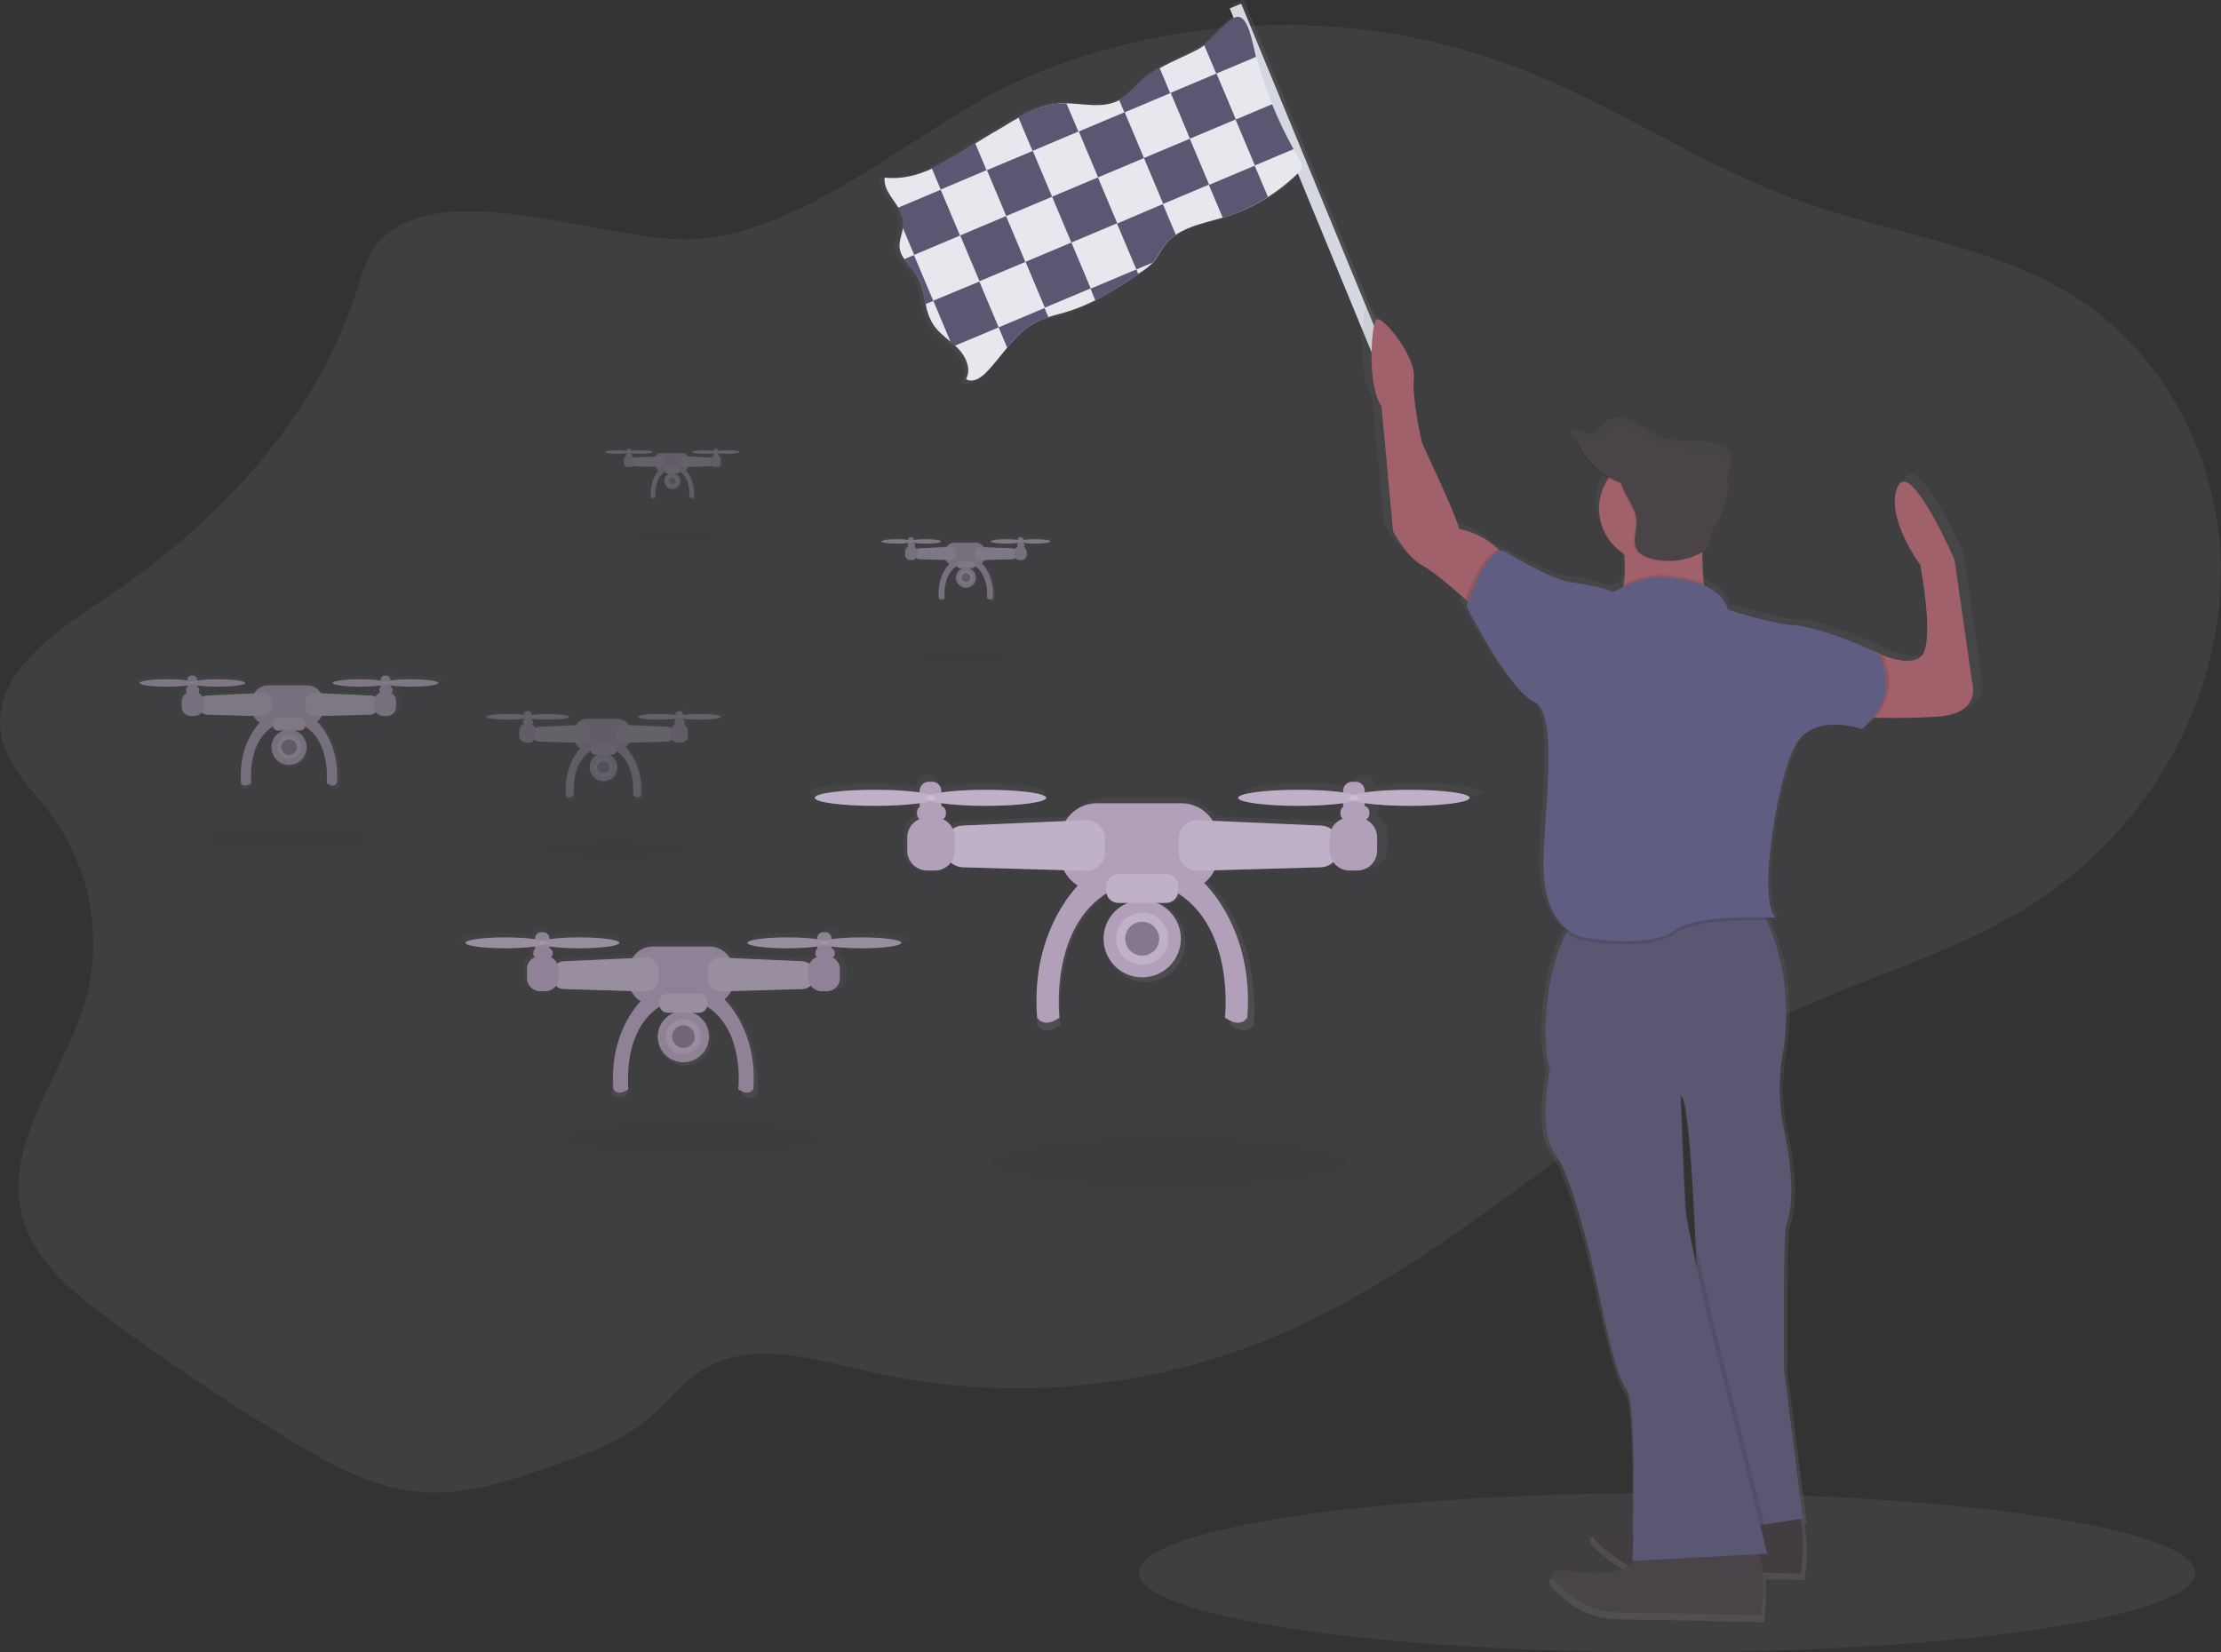 <?xml version="1.0" encoding="utf-8"?>
<!-- Generator: Adobe Illustrator 22.0.1, SVG Export Plug-In . SVG Version: 6.00 Build 0)  -->
<svg version="1.1" id="d8951433-2714-4e95-856e-ed301a2a6756"
	 xmlns="http://www.w3.org/2000/svg" xmlns:xlink="http://www.w3.org/1999/xlink" x="0px" y="0px" viewBox="0 0 1022.8 761.1"
	 style="enable-background:new 0 0 1022.8 761.1;" xml:space="preserve">
<rect x="0" y="0" width="1022.8" height="761.1" fill="#333333" stroke="none"/>
<style type="text/css">
	.st0{opacity:0.1;fill:#B2A0BB;enable-background:new    ;}
	.st1{opacity:3.000000e-02;enable-background:new    ;}
	.st2{fill:url(#SVGID_1_);}
	.st3{fill:#B2A0BB;}
	.st4{opacity:0.2;fill:#F5F5F5;enable-background:new    ;}
	.st5{opacity:0.25;enable-background:new    ;}
	.st6{opacity:0.7;}
	.st7{fill:url(#SVGID_2_);}
	.st8{opacity:0.5;}
	.st9{fill:url(#SVGID_3_);}
	.st10{fill:url(#SVGID_4_);}
	.st11{opacity:0.3;}
	.st12{fill:url(#SVGID_5_);}
	.st13{fill:url(#SVGID_6_);}
	.st14{fill:url(#SVGID_7_);}
	.st15{fill:#D6D8E1;}
	.st16{fill:#E6E8ED;}
	.st17{fill:#5A5773;}
	.st18{fill:url(#SVGID_8_);}
	.st19{fill:#4A4347;}
	.st20{opacity:0.1;enable-background:new    ;}
	.st21{fill:#A1616A;}
	.st22{fill:#605D82;}
</style>
<title>drone_race</title>
<path class="st0" d="M174.8,110.9c-5.5,5.7-7.6,13.8-10,21.4c-19,61-65.8,110.1-119.1,145.1c-22.6,14.9-50.1,34.8-45.1,61.4
	c2.7,14.3,14.3,24.8,23,36.5c18.3,25,24,57,15.4,86.7c-9.9,33.2-37.4,64.2-28.9,97.8c5.3,20.7,23.1,35.4,40.3,48
	c26.8,19.7,54.4,38.2,82.9,55.4c19.1,11.5,39.4,22.8,61.7,24.2c19.6,1.3,38.8-5.1,57.4-11.5c16.3-5.5,32.9-11.3,46.1-22.4
	c8.6-7.2,15.4-16.6,24.9-22.5c22.4-13.9,51.1-5.1,76.7,0.8c61,13.9,124.8,8.9,182.8-14.4c88.3-35.7,155.6-110.8,242-151.1
	c37.1-17.3,77.5-28.1,111.9-50.4c18.9-12.3,35.6-27.8,49.2-45.9c26-34.5,40.1-78.6,36-121.7s-26.8-84.6-62.5-109
	c-38.2-26-86.6-30.9-130.1-46.6C784.5,76.7,744.5,48.9,700,31.6C627.2,3.3,543.4,5,471.7,36.1c-48.4,21.1-97.5,70.3-151.5,74
	C281.8,112.7,204.8,79.5,174.8,110.9z"/>
<ellipse class="st1" cx="133.5" cy="386.1" rx="40.8" ry="6.1"/>
<linearGradient id="SVGID_1_" gradientUnits="userSpaceOnUse" x1="616.055" y1="218.161" x2="616.055" y2="335.81" gradientTransform="matrix(1 0 0 -1 -88.62 692.54)">
	<stop  offset="0" style="stop-color:#808080;stop-opacity:0.25"/>
	<stop  offset="0.54" style="stop-color:#808080;stop-opacity:0.12"/>
	<stop  offset="1" style="stop-color:#808080;stop-opacity:0.1"/>
</linearGradient>
<path class="st2" d="M654.4,360.7c-7.1-0.1-14.2,0.4-21.3,1.3l0,0c0-2.8-2.3-5.1-5.1-5.1s-5.1,2.3-5.1,5.1l0,0
	c-7.1-0.9-14.2-1.4-21.3-1.3c-15.8,0-28.5,1.8-28.5,3.9s12.8,3.9,28.6,3.9c7.1,0.1,14.2-0.4,21.3-1.3l0,0c0,0.6,0.1,1.3,0.3,1.9
	c-1.6,1.1-2.1,3.2-1,4.9c0.2,0.3,0.4,0.6,0.7,0.8c-2.5,0.9-4.6,2.8-5.6,5.3c-1.4-1.1-3.1-1.7-4.9-1.8l-53.1-2.4
	c-3.8-5.4-10-8.5-16.6-8.6h-33.4c-6.6,0-12.9,3.3-16.7,8.7l-50.4,2.3c-1.7,0.1-3.2,0.6-4.6,1.6c-1-2.2-2.7-3.9-4.9-4.8
	c1-0.7,1.6-1.8,1.5-2.9c0-1.5-0.9-2.8-2.3-3.3c0.1-0.5,0.2-1,0.2-1.5l0,0c7.1,0.9,14.2,1.4,21.3,1.3c15.8,0,28.5-1.8,28.5-3.9
	s-12.8-3.9-28.5-3.9c-7.1-0.1-14.2,0.4-21.3,1.3l0,0c0-2.9-2.2-5.2-5.1-5.3l0,0c-2.9,0-5.1,2.4-5.1,5.3l0,0
	c-7.1-0.9-14.2-1.4-21.3-1.3c-15.8,0-28.5,1.8-28.5,3.9s12.8,3.9,28.5,3.9c7.1,0.1,14.2-0.4,21.3-1.3l0,0c0,0.6,0.1,1.3,0.3,1.9
	c-1.6,1.1-2.1,3.3-1,4.9c0.2,0.3,0.5,0.6,0.8,0.9c-3.7,1.5-6.1,5-6.1,9v6.5c-0.1,5.3,4.1,9.6,9.4,9.7c0,0,0,0,0,0h3.8
	c3,0,5.8-1.5,7.5-3.9c1.5,1.5,3.6,2.3,5.7,2.4l49.4,1.4c1.6,2.5,3.7,4.7,6.1,6.4c-4.7,4.9-23.2,26.9-20.2,65.5c0,0,3,5.7,10.7,0
	c0,0-4.9-43,22.5-60.8c0.9,2.8,3.5,4.7,6.4,4.7h3.5c-7.1,2.9-11.7,9.9-11.6,17.5c-0.3,10.1,7.6,18.6,17.7,18.9
	c10.1,0.3,18.6-7.6,18.9-17.7c0-0.4,0-0.8,0-1.2c0.1-7.7-4.5-14.6-11.6-17.5h3.5c2.9,0,5.5-1.9,6.4-4.7
	c27.4,17.7,22.5,60.8,22.5,60.8c7.7,5.7,10.7,0,10.7,0c3.4-44.2-21.3-66.6-21.3-66.6h-0.5c1.8-1.5,3.4-3.3,4.6-5.3l52-1.5
	c2.3-0.1,4.4-1,6-2.6c1.7,2.6,4.6,4.1,7.7,4.1h3.8c5.3-0.1,9.5-4.4,9.4-9.7c0,0,0,0,0,0v-6.5c0-3.8-2.2-7.2-5.6-8.8
	c1.7-1,2.2-3.1,1.3-4.8c-0.4-0.7-1.1-1.3-1.9-1.5c0.1-0.5,0.2-1,0.2-1.5l0,0c7.1,1,14.2,1.4,21.3,1.4c15.8,0,28.5-1.8,28.5-3.9
	S670.2,360.7,654.4,360.7z"/>
<circle class="st3" cx="526" cy="432.4" r="17.8"/>
<circle class="st3" cx="526" cy="432.4" r="12"/>
<circle class="st4" cx="526" cy="432.4" r="12"/>
<circle class="st3" cx="526" cy="432.4" r="7.8"/>
<circle class="st5" cx="526" cy="432.4" r="7.8"/>
<path class="st3" d="M498.3,405.9c0,0-24,21.1-20.7,62.8c0,0,2.9,5.4,10.3,0c0,0-6.2-52.9,35.1-62.8H498.3z"/>
<path class="st3" d="M553.7,405.9c0,0,24,21.1,20.7,62.8c0,0-2.9,5.4-10.3,0c0,0,6.2-52.9-35.1-62.8H553.7z"/>
<path class="st3" d="M505.2,370H544c9.4,0,17,7.6,17,17v6.4c0,9.4-7.6,17-17,17h-38.8c-9.4,0-17-7.6-17-17V387
	C488.2,377.6,495.8,370,505.2,370z"/>
<path class="st3" d="M500.1,401.1l-56.7-1.6c-4.6-0.1-8.3-3.9-8.3-8.5v-2.2c0-4.6,3.6-8.3,8.1-8.5l56.7-2.5c4.7-0.2,8.7,3.4,8.9,8.1
	c0,0.1,0,0.3,0,0.4v6.3c0,4.7-3.8,8.5-8.5,8.5C500.3,401.2,500.2,401.2,500.1,401.1z"/>
<path class="st3" d="M551.5,401.1l56.7-1.6c4.6-0.1,8.3-3.9,8.3-8.5v-2.2c0-4.6-3.6-8.3-8.1-8.5l-56.7-2.5c-4.7-0.2-8.7,3.4-8.9,8.1
	c0,0.1,0,0.3,0,0.4v6.3c0,4.7,3.8,8.5,8.5,8.5C551.3,401.2,551.4,401.2,551.5,401.1z"/>
<path class="st4" d="M500.1,401.1l-56.7-1.6c-4.6-0.1-8.3-3.9-8.3-8.5v-2.2c0-4.6,3.6-8.3,8.1-8.5l56.7-2.5c4.7-0.2,8.7,3.4,8.9,8.1
	c0,0.1,0,0.3,0,0.4v6.3c0,4.7-3.8,8.5-8.5,8.5C500.3,401.2,500.2,401.2,500.1,401.1z"/>
<path class="st4" d="M551.5,401.1l56.7-1.6c4.6-0.1,8.3-3.9,8.3-8.5v-2.2c0-4.6-3.6-8.3-8.1-8.5l-56.7-2.5c-4.7-0.2-8.7,3.4-8.9,8.1
	c0,0.1,0,0.3,0,0.4v6.3c0,4.7,3.8,8.5,8.5,8.5C551.3,401.2,551.4,401.2,551.5,401.1z"/>
<path class="st3" d="M427,376.6h3.5c5.1,0,9.2,4.1,9.2,9.2v6c0,5.1-4.1,9.2-9.2,9.2H427c-5.1,0-9.2-4.1-9.2-9.2v-6
	C417.8,380.7,421.9,376.6,427,376.6z"/>
<path class="st3" d="M621.5,376.6h3.5c5.1,0,9.2,4.1,9.2,9.2v6c0,5.1-4.1,9.2-9.2,9.2h-3.5c-5.1,0-9.2-4.1-9.2-9.2v-6
	C612.3,380.7,616.4,376.6,621.5,376.6z"/>
<path class="st3" d="M425.1,371.2h7.7c1.5,0,2.8,1.2,2.8,2.8v1c0,1.5-1.2,2.8-2.8,2.8h-7.7c-1.5,0-2.8-1.2-2.8-2.8v-1
	C422.3,372.5,423.6,371.2,425.1,371.2z"/>
<path class="st3" d="M427.7,360.1h1.6c2.3,0,4.2,1.9,4.2,4.2v6.5c0,2.3-1.9,4.2-4.2,4.2h-1.6c-2.3,0-4.2-1.9-4.2-4.2v-6.5
	C423.5,362,425.4,360.1,427.7,360.1z"/>
<ellipse class="st3" cx="402.9" cy="367.5" rx="27.7" ry="3.7"/>
<ellipse class="st3" cx="454.1" cy="367.5" rx="27.7" ry="3.7"/>
<path class="st3" d="M620.1,371.2h7.7c1.5,0,2.8,1.2,2.8,2.8v1c0,1.5-1.2,2.8-2.8,2.8h-7.7c-1.5,0-2.8-1.2-2.8-2.8v-1
	C617.3,372.5,618.5,371.2,620.1,371.2z"/>
<path class="st3" d="M622.7,360.1h1.6c2.3,0,4.2,1.9,4.2,4.2v6.5c0,2.3-1.9,4.2-4.2,4.2h-1.6c-2.3,0-4.2-1.9-4.2-4.2v-6.5
	C618.5,362,620.4,360.1,622.7,360.1z"/>
<ellipse class="st3" cx="597.9" cy="367.5" rx="27.7" ry="3.7"/>
<ellipse class="st3" cx="649.1" cy="367.5" rx="27.7" ry="3.7"/>
<ellipse class="st4" cx="402.9" cy="367.5" rx="27.7" ry="3.7"/>
<ellipse class="st4" cx="454.1" cy="367.5" rx="27.7" ry="3.7"/>
<ellipse class="st4" cx="597.9" cy="367.5" rx="27.7" ry="3.7"/>
<ellipse class="st4" cx="649.1" cy="367.5" rx="27.7" ry="3.7"/>
<path class="st3" d="M515,402.6H537c3.1,0,5.6,2.5,5.6,5.6v2.1c0,3.1-2.5,5.6-5.6,5.6H515c-3.1,0-5.6-2.5-5.6-5.6v-2.1
	C509.5,405.1,512,402.6,515,402.6z"/>
<path class="st4" d="M515,402.6H537c3.1,0,5.6,2.5,5.6,5.6v2.1c0,3.1-2.5,5.6-5.6,5.6H515c-3.1,0-5.6-2.5-5.6-5.6v-2.1
	C509.5,405.1,512,402.6,515,402.6z"/>
<g class="st6">
	
		<linearGradient id="SVGID_2_" gradientUnits="userSpaceOnUse" x1="404.275" y1="186.966" x2="404.275" y2="265.386" gradientTransform="matrix(1 0 0 -1 -88.62 692.54)">
		<stop  offset="0" style="stop-color:#808080;stop-opacity:0.25"/>
		<stop  offset="0.54" style="stop-color:#808080;stop-opacity:0.12"/>
		<stop  offset="1" style="stop-color:#808080;stop-opacity:0.1"/>
	</linearGradient>
	<path class="st7" d="M400.3,429.7c-4.7,0-9.5,0.2-14.2,0.9l0,0c0.1-1.9-1.3-3.5-3.2-3.6c-1.9-0.1-3.5,1.3-3.6,3.2
		c0,0.1,0,0.2,0,0.4l0,0c-4.7-0.6-9.4-0.9-14.2-0.9c-10.5,0-19,1.2-19,2.6s8.5,2.6,19,2.6c4.7,0,9.5-0.2,14.2-0.9l0,0
		c0,0.4,0.1,0.8,0.2,1.2c-1.1,0.7-1.4,2.2-0.7,3.3c0.1,0.2,0.3,0.4,0.5,0.5c-1.7,0.6-3,1.9-3.7,3.5c-0.9-0.7-2.1-1.2-3.3-1.2
		l-35.4-1.6c-2.6-3.6-6.7-5.7-11.1-5.7h-22.3c-4.4,0-8.6,2.2-11.2,5.8l-33.6,1.5c-1.1,0.1-2.2,0.4-3.1,1.1c-0.7-1.4-1.8-2.6-3.3-3.2
		c0.6-0.5,1-1.2,1-2c0-1-0.6-1.9-1.6-2.2c0.1-0.3,0.1-0.7,0.1-1l0,0c4.7,0.6,9.4,0.9,14.2,0.9c10.5,0,19-1.2,19-2.6s-8.5-2.6-19-2.6
		c-4.7,0-9.5,0.2-14.2,0.9l0,0c0-1.9-1.5-3.5-3.4-3.5c0,0,0,0,0,0l0,0c-1.9,0-3.4,1.6-3.4,3.5c0,0,0,0,0,0l0,0
		c-4.7-0.6-9.4-0.9-14.2-0.9c-10.5,0-19,1.2-19,2.6s8.5,2.6,19,2.6c4.7,0,9.5-0.2,14.2-0.9l0,0c0,0.4,0.1,0.8,0.2,1.2
		c-1.1,0.7-1.4,2.2-0.7,3.3c0.1,0.2,0.3,0.4,0.6,0.6c-2.5,1-4.1,3.4-4.1,6v4.4c-0.1,3.5,2.8,6.4,6.3,6.5c0,0,0,0,0,0h2.5
		c2,0,3.8-1,5-2.6c1,1,2.4,1.6,3.8,1.6l32.9,1c1,1.7,2.4,3.2,4.1,4.3c-3.1,3.3-15.5,17.9-13.5,43.6c0,0,2,3.8,7.1,0
		c0,0-3.3-28.7,15-40.5c0.6,1.9,2.3,3.1,4.3,3.1h2.3c-4.7,2-7.8,6.6-7.7,11.7c-0.2,6.7,5.1,12.4,11.9,12.6
		c6.7,0.2,12.4-5.1,12.6-11.9c0-0.2,0-0.5,0-0.7c0-5.1-3-9.6-7.6-11.6h2.3c2,0,3.7-1.3,4.3-3.1c18.3,11.8,15,40.5,15,40.5
		c5.1,3.8,7.1,0,7.1,0c2.3-29.5-14.2-44.3-14.2-44.3h-0.3c1.2-1,2.3-2.2,3.1-3.5l34.7-1c1.5,0,3-0.7,4-1.8c1.1,1.7,3.1,2.8,5.1,2.8
		h2.5c3.5,0,6.3-2.9,6.3-6.4c0,0,0,0,0,0v-4.3c0-2.5-1.4-4.8-3.7-5.9c1.1-0.6,1.5-2.1,0.8-3.2c-0.3-0.5-0.7-0.8-1.2-1
		c0.1-0.3,0.1-0.7,0.1-1l0,0c4.7,0.6,9.4,0.9,14.2,0.9c10.5,0,19-1.2,19-2.6S410.8,429.7,400.3,429.7z"/>
	<circle class="st3" cx="314.7" cy="477.5" r="11.8"/>
	<circle class="st3" cx="314.7" cy="477.5" r="8"/>
	<circle class="st4" cx="314.7" cy="477.5" r="8"/>
	<circle class="st3" cx="314.7" cy="477.5" r="5.2"/>
	<circle class="st5" cx="314.7" cy="477.5" r="5.2"/>
	<path class="st3" d="M296.3,459.9c0,0-16,14-13.8,41.8c0,0,1.9,3.6,6.9,0c0,0-4.1-35.2,23.4-41.8H296.3z"/>
	<path class="st3" d="M333.1,459.9c0,0,16,14,13.8,41.8c0,0-1.9,3.6-6.9,0c0,0,4.1-35.2-23.4-41.8H333.1z"/>
	<path class="st3" d="M300.8,436h25.8c6.2,0,11.3,5.1,11.3,11.3v4.2c0,6.2-5.1,11.3-11.3,11.3h-25.8c-6.2,0-11.3-5.1-11.3-11.3v-4.2
		C289.5,441,294.6,436,300.8,436z"/>
	<path class="st3" d="M297.5,456.7l-37.8-1.1c-3.1-0.1-5.5-2.6-5.5-5.7v-1.4c0-3,2.4-5.5,5.4-5.7l37.8-1.7c3.1-0.1,5.8,2.3,5.9,5.4
		c0,0.1,0,0.2,0,0.2v4.2c0,3.1-2.5,5.7-5.7,5.7C297.6,456.7,297.5,456.7,297.5,456.7z"/>
	<path class="st3" d="M331.7,456.7l37.8-1.1c3.1-0.1,5.5-2.6,5.5-5.7v-1.4c0-3-2.4-5.5-5.4-5.7l-37.8-1.7c-3.1-0.1-5.8,2.3-5.9,5.4
		c0,0.1,0,0.2,0,0.2v4.2c0,3.1,2.6,5.7,5.7,5.6C331.6,456.7,331.6,456.7,331.7,456.7z"/>
	<path class="st4" d="M297.5,456.7l-37.8-1.1c-3.1-0.1-5.5-2.6-5.5-5.7v-1.4c0-3,2.4-5.5,5.4-5.7l37.8-1.7c3.1-0.1,5.8,2.3,5.9,5.4
		c0,0.1,0,0.2,0,0.2v4.2c0,3.1-2.5,5.7-5.7,5.7C297.6,456.7,297.5,456.7,297.5,456.7z"/>
	<path class="st4" d="M331.7,456.7l37.8-1.1c3.1-0.1,5.5-2.6,5.5-5.7v-1.4c0-3-2.4-5.5-5.4-5.7l-37.8-1.7c-3.1-0.1-5.8,2.3-5.9,5.4
		c0,0.1,0,0.2,0,0.2v4.2c0,3.1,2.6,5.7,5.7,5.6C331.6,456.7,331.6,456.7,331.7,456.7z"/>
	<path class="st3" d="M248.8,440.4h2.3c3.4,0,6.1,2.7,6.1,6.1v4c0,3.4-2.7,6.1-6.1,6.1h-2.3c-3.4,0-6.1-2.7-6.1-6.1v-4
		C242.6,443.1,245.4,440.4,248.8,440.4z"/>
	<path class="st3" d="M378.4,440.4h2.3c3.4,0,6.1,2.7,6.1,6.1v4c0,3.4-2.7,6.1-6.1,6.1h-2.3c-3.4,0-6.1-2.7-6.1-6.1v-4
		C372.2,443.1,375,440.4,378.4,440.4z"/>
	<path class="st3" d="M247.5,436.8h5.1c1,0,1.9,0.8,1.9,1.9v0.7c0,1-0.8,1.9-1.9,1.9h-5.1c-1,0-1.9-0.8-1.9-1.9v-0.7
		C245.6,437.6,246.5,436.8,247.5,436.8z"/>
	<path class="st3" d="M249.2,429.4h1c1.5,0,2.8,1.2,2.8,2.8v4.4c0,1.5-1.2,2.8-2.8,2.8h-1c-1.5,0-2.8-1.2-2.8-2.8v-4.4
		C246.5,430.6,247.7,429.4,249.2,429.4z"/>
	<ellipse class="st3" cx="232.7" cy="434.3" rx="18.4" ry="2.5"/>
	<ellipse class="st3" cx="266.8" cy="434.3" rx="18.4" ry="2.5"/>
	<path class="st3" d="M377.4,436.8h5.1c1,0,1.9,0.8,1.9,1.9v0.7c0,1-0.8,1.9-1.9,1.9h-5.1c-1,0-1.9-0.8-1.9-1.9v-0.7
		C375.5,437.6,376.4,436.8,377.4,436.8z"/>
	<path class="st3" d="M379.1,429.4h1c1.5,0,2.8,1.2,2.8,2.8v4.4c0,1.5-1.2,2.8-2.8,2.8h-1c-1.5,0-2.8-1.2-2.8-2.8v-4.4
		C376.4,430.6,377.6,429.4,379.1,429.4z"/>
	<ellipse class="st3" cx="362.6" cy="434.3" rx="18.4" ry="2.5"/>
	<ellipse class="st3" cx="396.7" cy="434.3" rx="18.4" ry="2.5"/>
	<ellipse class="st4" cx="232.7" cy="434.3" rx="18.4" ry="2.5"/>
	<ellipse class="st4" cx="266.8" cy="434.3" rx="18.4" ry="2.5"/>
	<ellipse class="st4" cx="362.6" cy="434.3" rx="18.4" ry="2.5"/>
	<ellipse class="st4" cx="396.7" cy="434.3" rx="18.4" ry="2.5"/>
	<path class="st3" d="M307.4,457.7H322c2,0,3.7,1.7,3.7,3.7v1.4c0,2-1.7,3.7-3.7,3.7h-14.6c-2,0-3.7-1.7-3.7-3.7v-1.4
		C303.7,459.4,305.4,457.7,307.4,457.7z"/>
	<path class="st4" d="M307.4,457.7H322c2,0,3.7,1.7,3.7,3.7v1.4c0,2-1.7,3.7-3.7,3.7h-14.6c-2,0-3.7-1.7-3.7-3.7v-1.4
		C303.7,459.4,305.4,457.7,307.4,457.7z"/>
</g>
<g class="st8">
	
		<linearGradient id="SVGID_3_" gradientUnits="userSpaceOnUse" x1="222.355" y1="329.18" x2="222.355" y2="382.88" gradientTransform="matrix(1 0 0 -1 -88.62 692.54)">
		<stop  offset="0" style="stop-color:#808080;stop-opacity:0.25"/>
		<stop  offset="0.54" style="stop-color:#808080;stop-opacity:0.12"/>
		<stop  offset="1" style="stop-color:#808080;stop-opacity:0.1"/>
	</linearGradient>
	<path class="st9" d="M191.6,311.5c-3.3,0-6.5,0.2-9.7,0.6l0,0c0-1.3-1-2.3-2.3-2.3c-1.3,0-2.3,1-2.3,2.3l0,0l0,0
		c-3.2-0.4-6.5-0.6-9.7-0.6c-7.2,0-13,0.8-13,1.8s5.8,1.8,13,1.8c3.3,0,6.5-0.2,9.7-0.6l0,0c0,0.3,0.1,0.6,0.1,0.8
		c-0.7,0.5-1,1.5-0.5,2.2c0.1,0.1,0.2,0.3,0.3,0.4c-1.2,0.4-2.1,1.3-2.6,2.4c-0.6-0.5-1.4-0.8-2.2-0.8l-24.2-1.1
		c-1.8-2.4-4.6-3.9-7.6-3.9h-15.3c-3,0-5.9,1.5-7.6,4l-23,1.1c-0.8,0-1.5,0.3-2.1,0.7c-0.4-1-1.2-1.8-2.2-2.2
		c0.4-0.3,0.7-0.8,0.7-1.3c0-0.7-0.4-1.3-1.1-1.5c0.1-0.2,0.1-0.5,0.1-0.7l0,0c3.2,0.4,6.5,0.6,9.7,0.6c7.2,0,13-0.8,13-1.8
		s-5.8-1.8-13-1.8c-3.3,0-6.5,0.2-9.7,0.6l0,0c0-1.3-1-2.4-2.3-2.4l0,0c-1.3,0-2.3,1.1-2.3,2.4l0,0c-3.2-0.4-6.5-0.6-9.7-0.6
		c-7.2,0-13,0.8-13,1.8s5.8,1.8,13,1.8c3.3,0,6.5-0.2,9.7-0.6l0,0c0,0.3,0.1,0.6,0.1,0.8c-0.7,0.5-1,1.5-0.5,2.2
		c0.1,0.2,0.2,0.3,0.4,0.4c-1.7,0.7-2.8,2.3-2.8,4.1v3c0,2.4,1.9,4.4,4.3,4.4c0,0,0,0,0,0h1.7c1.4,0,2.6-0.7,3.4-1.8
		c0.7,0.7,1.6,1.1,2.6,1.1l22.6,0.6c0.7,1.2,1.7,2.2,2.8,2.9c-2.2,2.2-10.6,12.2-9.2,29.9c0,0,1.4,2.6,4.9,0c0,0-2.2-19.6,10.3-27.7
		c0.4,1.3,1.6,2.1,2.9,2.1h1.6c-3.2,1.3-5.3,4.5-5.3,8c-0.2,4.6,3.5,8.5,8.1,8.6c4.6,0.2,8.5-3.5,8.6-8.1c0-0.2,0-0.4,0-0.6
		c0-3.5-2.1-6.7-5.3-8h1.6c1.3,0,2.5-0.9,2.9-2.1c12.5,8.1,10.3,27.7,10.3,27.7c3.5,2.6,4.9,0,4.9,0c1.6-20.2-9.7-30.4-9.7-30.4
		h-0.2c0.8-0.7,1.5-1.5,2.1-2.4l23.7-0.7c1,0,2-0.5,2.7-1.2c0.8,1.2,2.1,1.9,3.5,1.9h1.8c2.4,0,4.3-2,4.3-4.4c0,0,0,0,0,0v-3
		c0-1.7-1-3.3-2.5-4c0.8-0.4,1-1.4,0.6-2.2c-0.2-0.3-0.5-0.6-0.9-0.7c0.1-0.2,0.1-0.5,0.1-0.7l0,0c3.2,0.4,6.5,0.6,9.7,0.6
		c7.2,0,13-0.8,13-1.8S198.8,311.5,191.6,311.5z"/>
	<circle class="st3" cx="133.1" cy="344.2" r="8.1"/>
	
		<ellipse transform="matrix(7.088894e-02 -0.998 0.998 7.088894e-02 -219.677 452.497)" class="st3" cx="133.1" cy="344.2" rx="5.5" ry="5.5"/>
	
		<ellipse transform="matrix(7.088894e-02 -0.998 0.998 7.088894e-02 -219.677 452.497)" class="st4" cx="133.1" cy="344.2" rx="5.5" ry="5.5"/>
	<circle class="st3" cx="133.1" cy="344.2" r="3.6"/>
	<circle class="st5" cx="133.1" cy="344.2" r="3.6"/>
	<path class="st3" d="M120.4,332.1c0,0-10.9,9.6-9.4,28.6c0,0,1.3,2.5,4.7,0c0,0-2.8-24.1,16-28.6H120.4z"/>
	<path class="st3" d="M145.7,332.1c0,0,10.9,9.6,9.4,28.6c0,0-1.3,2.5-4.7,0c0,0,2.8-24.1-16-28.6H145.7z"/>
	<path class="st3" d="M123.6,315.7h17.7c4.3,0,7.7,3.5,7.7,7.7v2.9c0,4.3-3.5,7.7-7.7,7.7h-17.7c-4.3,0-7.7-3.5-7.7-7.7v-2.9
		C115.8,319.2,119.3,315.7,123.6,315.7z"/>
	<path class="st3" d="M121.2,329.9l-25.9-0.7c-2.1-0.1-3.8-1.8-3.8-3.9v-1c0-2.1,1.6-3.8,3.7-3.9l25.9-1.2c2.1-0.1,4,1.6,4,3.7
		c0,0.1,0,0.1,0,0.2v2.9c0,2.1-1.7,3.9-3.9,3.9C121.3,329.9,121.3,329.9,121.2,329.9z"/>
	<path class="st3" d="M144.7,329.9l25.9-0.7c2.1-0.1,3.8-1.8,3.8-3.9v-1c0-2.1-1.6-3.8-3.7-3.9l-25.9-1.2c-2.1-0.1-4,1.6-4,3.7
		c0,0.1,0,0.1,0,0.2v2.9c0,2.1,1.7,3.9,3.9,3.9C144.6,329.9,144.6,329.9,144.7,329.9z"/>
	<path class="st4" d="M121.2,329.9l-25.9-0.7c-2.1-0.1-3.8-1.8-3.8-3.9v-1c0-2.1,1.6-3.8,3.7-3.9l25.9-1.2c2.1-0.1,4,1.6,4,3.7
		c0,0.1,0,0.1,0,0.2v2.9c0,2.1-1.7,3.9-3.9,3.9C121.3,329.9,121.3,329.9,121.2,329.9z"/>
	<path class="st4" d="M144.7,329.9l25.9-0.7c2.1-0.1,3.8-1.8,3.8-3.9v-1c0-2.1-1.6-3.8-3.7-3.9l-25.9-1.2c-2.1-0.1-4,1.6-4,3.7
		c0,0.1,0,0.1,0,0.2v2.9c0,2.1,1.7,3.9,3.9,3.9C144.6,329.9,144.6,329.9,144.7,329.9z"/>
	<path class="st3" d="M87.9,318.7h1.6c2.3,0,4.2,1.9,4.2,4.2v2.7c0,2.3-1.9,4.2-4.2,4.2h-1.6c-2.3,0-4.2-1.9-4.2-4.2v-2.7
		C83.7,320.6,85.6,318.7,87.9,318.7z"/>
	<path class="st3" d="M176.6,318.7h1.6c2.3,0,4.2,1.9,4.2,4.2v2.7c0,2.3-1.9,4.2-4.2,4.2h-1.6c-2.3,0-4.2-1.9-4.2-4.2v-2.7
		C172.4,320.6,174.3,318.7,176.6,318.7z"/>
	<path class="st3" d="M87,316.3h3.5c0.7,0,1.3,0.6,1.3,1.3v0.5c0,0.7-0.6,1.3-1.3,1.3H87c-0.7,0-1.3-0.6-1.3-1.3v-0.5
		C85.8,316.8,86.3,316.3,87,316.3z"/>
	<path class="st3" d="M88.2,311.2h0.7c1,0,1.9,0.9,1.9,1.9v3c0,1-0.9,1.9-1.9,1.9h-0.7c-1,0-1.9-0.9-1.9-1.9v-3
		C86.3,312.1,87.2,311.2,88.2,311.2z"/>
	<ellipse class="st3" cx="76.9" cy="314.6" rx="12.6" ry="1.7"/>
	<ellipse class="st3" cx="100.3" cy="314.6" rx="12.6" ry="1.7"/>
	<path class="st3" d="M176,316.3h3.5c0.7,0,1.3,0.6,1.3,1.3v0.5c0,0.7-0.6,1.3-1.3,1.3H176c-0.7,0-1.3-0.6-1.3-1.3v-0.5
		C174.7,316.8,175.3,316.3,176,316.3z"/>
	<path class="st3" d="M177.2,311.2h0.7c1,0,1.9,0.9,1.9,1.9v3c0,1-0.9,1.9-1.9,1.9h-0.7c-1,0-1.9-0.9-1.9-1.9v-3
		C175.3,312.1,176.1,311.2,177.2,311.2z"/>
	<ellipse class="st3" cx="165.8" cy="314.6" rx="12.6" ry="1.7"/>
	<ellipse class="st3" cx="189.2" cy="314.6" rx="12.6" ry="1.7"/>
	<ellipse class="st4" cx="76.9" cy="314.6" rx="12.6" ry="1.7"/>
	<ellipse class="st4" cx="100.3" cy="314.6" rx="12.6" ry="1.7"/>
	<ellipse class="st4" cx="165.8" cy="314.6" rx="12.6" ry="1.7"/>
	<ellipse class="st4" cx="189.2" cy="314.6" rx="12.6" ry="1.7"/>
	<path class="st3" d="M128.1,330.6h10c1.4,0,2.5,1.1,2.5,2.5v0.9c0,1.4-1.1,2.5-2.5,2.5h-10c-1.4,0-2.5-1.1-2.5-2.5v-0.9
		C125.5,331.7,126.7,330.6,128.1,330.6z"/>
	<path class="st4" d="M128.1,330.6h10c1.4,0,2.5,1.1,2.5,2.5v0.9c0,1.4-1.1,2.5-2.5,2.5h-10c-1.4,0-2.5-1.1-2.5-2.5v-0.9
		C125.5,331.7,126.7,330.6,128.1,330.6z"/>
</g>
<g class="st8">
	
		<linearGradient id="SVGID_4_" gradientUnits="userSpaceOnUse" x1="533.785" y1="415.58" x2="533.785" y2="445.97" gradientTransform="matrix(1 0 0 -1 -88.62 692.54)">
		<stop  offset="0" style="stop-color:#808080;stop-opacity:0.25"/>
		<stop  offset="0.54" style="stop-color:#808080;stop-opacity:0.12"/>
		<stop  offset="1" style="stop-color:#808080;stop-opacity:0.1"/>
	</linearGradient>
	<path class="st10" d="M477.9,247.5c-1.8,0-3.7,0.1-5.5,0.3l0,0c0-0.7-0.6-1.3-1.3-1.3s-1.3,0.6-1.3,1.3l0,0l0,0
		c-1.8-0.2-3.7-0.4-5.5-0.3c-4.1,0-7.4,0.5-7.4,1s3.3,1,7.4,1c1.8,0,3.7-0.1,5.5-0.3l0,0c0,0.2,0,0.3,0.1,0.5
		c-0.4,0.3-0.5,0.8-0.3,1.3c0.1,0.1,0.1,0.2,0.2,0.2c-0.7,0.2-1.2,0.7-1.5,1.4c-0.4-0.3-0.8-0.4-1.3-0.5l-13.7-0.5
		c-1-1.4-2.6-2.2-4.3-2.2h-8.6c-1.7,0-3.3,0.8-4.3,2.2l-13,0.6c-0.4,0-0.8,0.2-1.2,0.4c-0.3-0.6-0.7-1-1.3-1.2
		c0.3-0.2,0.4-0.5,0.4-0.8c0-0.4-0.2-0.7-0.6-0.9c0-0.1,0.1-0.3,0.1-0.4l0,0c1.8,0.2,3.7,0.4,5.5,0.3c4.1,0,7.4-0.5,7.4-1
		s-3.3-1-7.4-1c-1.8,0-3.7,0.1-5.5,0.3l0,0c0-0.7-0.6-1.3-1.3-1.4c0,0,0,0,0,0l0,0c-0.7,0-1.3,0.6-1.3,1.4c0,0,0,0,0,0l0,0
		c-1.8-0.3-3.7-0.4-5.5-0.5c-4.1,0-7.4,0.5-7.4,1s3.3,1,7.4,1c1.8,0,3.7-0.1,5.5-0.3l0,0c0,0.2,0,0.3,0.1,0.5
		c-0.4,0.3-0.5,0.8-0.3,1.3c0.1,0.1,0.1,0.2,0.2,0.2c-1,0.4-1.6,1.3-1.6,2.3v1.7c0,1.4,1.1,2.5,2.4,2.5h1c0.8,0,1.5-0.4,2-1
		c0.4,0.4,0.9,0.6,1.5,0.6l12.8,0.4c0.4,0.7,0.9,1.2,1.6,1.7c-1.2,1.3-6,6.9-5.2,16.9c0,0,0.8,1.5,2.8,0c0,0-1.3-11.1,5.8-15.7
		c0.2,0.7,0.9,1.2,1.7,1.2h0.9c-1.8,0.8-3,2.5-3,4.5c0,2.6,2.1,4.7,4.7,4.7c2.6,0,4.7-2.1,4.7-4.7c0-2-1.2-3.8-3-4.5h0.9
		c0.8,0,1.4-0.5,1.7-1.2c7.1,4.6,5.8,15.7,5.8,15.7c2,1.5,2.8,0,2.8,0c0.9-11.4-5.5-17.2-5.5-17.2h-0.2c0.5-0.4,0.9-0.8,1.2-1.4
		l13.4-0.4c0.6,0,1.1-0.3,1.5-0.7c0.4,0.7,1.2,1.1,2,1.1h1c1.4,0,2.4-1.1,2.4-2.5v-1.7c0-1-0.6-1.9-1.4-2.3c0.4-0.3,0.6-0.8,0.3-1.2
		c-0.1-0.2-0.3-0.3-0.5-0.4c0-0.1,0.1-0.3,0.1-0.4l0,0c1.8,0.2,3.7,0.4,5.5,0.3c4.1,0,7.4-0.5,7.4-1S482,247.5,477.9,247.5z"/>
	<circle class="st3" cx="444.8" cy="266.1" r="4.6"/>
	<circle class="st3" cx="444.8" cy="266.1" r="3.1"/>
	<circle class="st4" cx="444.8" cy="266.1" r="3.1"/>
	<circle class="st3" cx="444.8" cy="266.1" r="2"/>
	<circle class="st5" cx="444.8" cy="266.1" r="2"/>
	<path class="st3" d="M437.6,259.3c0,0-6.2,5.4-5.3,16.2c0,0,0.8,1.4,2.7,0c0,0-1.6-13.6,9.1-16.2H437.6z"/>
	<path class="st3" d="M451.9,259.3c0,0,6.2,5.4,5.3,16.2c0,0-0.8,1.4-2.7,0c0,0,1.6-13.6-9.1-16.2H451.9z"/>
	<path class="st3" d="M439.4,250h10c2.4,0,4.4,2,4.4,4.4v1.6c0,2.4-2,4.4-4.4,4.4h-10c-2.4,0-4.4-2-4.4-4.4v-1.6
		C435,252,437,250,439.4,250z"/>
	<path class="st3" d="M438.1,258l-14.6-0.4c-1.2,0-2.1-1-2.1-2.2v-0.6c0-1.2,0.9-2.1,2.1-2.2l14.6-0.7c1.2,0,2.2,0.9,2.3,2.1
		c0,0,0,0.1,0,0.1v1.6C440.4,257,439.4,258,438.1,258C438.1,258,438.1,258,438.1,258z"/>
	<path class="st3" d="M451.4,258l14.6-0.4c1.2,0,2.1-1,2.1-2.2v-0.6c0-1.2-0.9-2.1-2.1-2.2l-14.7-0.6c-1.2,0-2.2,0.9-2.3,2.1
		c0,0,0,0.1,0,0.1v1.6C449.1,257.1,450.1,258,451.4,258C451.3,258,451.4,258,451.4,258z"/>
	<path class="st4" d="M438.1,258l-14.6-0.4c-1.2,0-2.1-1-2.1-2.2v-0.6c0-1.2,0.9-2.1,2.1-2.2l14.6-0.7c1.2,0,2.2,0.9,2.3,2.1
		c0,0,0,0.1,0,0.1v1.6C440.4,257,439.4,258,438.1,258C438.1,258,438.1,258,438.1,258z"/>
	<path class="st4" d="M451.4,258l14.6-0.4c1.2,0,2.1-1,2.1-2.2v-0.6c0-1.2-0.9-2.1-2.1-2.2l-14.7-0.6c-1.2,0-2.2,0.9-2.3,2.1
		c0,0,0,0.1,0,0.1v1.6C449.1,257.1,450.1,258,451.4,258C451.3,258,451.4,258,451.4,258z"/>
	<path class="st3" d="M419.2,251.7h0.9c1.3,0,2.4,1.1,2.4,2.4v1.5c0,1.3-1.1,2.4-2.4,2.4h-0.9c-1.3,0-2.4-1.1-2.4-2.4v-1.5
		C416.8,252.8,417.9,251.7,419.2,251.7z"/>
	<path class="st3" d="M469.5,251.7h0.9c1.3,0,2.4,1.1,2.4,2.4v1.5c0,1.3-1.1,2.4-2.4,2.4h-0.9c-1.3,0-2.4-1.1-2.4-2.4v-1.5
		C467.1,252.8,468.1,251.7,469.5,251.7z"/>
	<path class="st3" d="M418.7,250.3h2c0.4,0,0.7,0.3,0.7,0.7v0.3c0,0.4-0.3,0.7-0.7,0.7h-2c-0.4,0-0.7-0.3-0.7-0.7V251
		C418,250.6,418.3,250.3,418.7,250.3z"/>
	<path class="st3" d="M419.4,247.4h0.4c0.6,0,1.1,0.5,1.1,1.1v1.7c0,0.6-0.5,1.1-1.1,1.1h-0.4c-0.6,0-1.1-0.5-1.1-1.1v-1.7
		C418.3,247.9,418.8,247.4,419.4,247.4z"/>
	<ellipse class="st3" cx="413" cy="249.4" rx="7.1" ry="1"/>
	<ellipse class="st3" cx="426.2" cy="249.4" rx="7.1" ry="1"/>
	<path class="st3" d="M469.1,250.3h2c0.4,0,0.7,0.3,0.7,0.7v0.3c0,0.4-0.3,0.7-0.7,0.7h-2c-0.4,0-0.7-0.3-0.7-0.7V251
		C468.4,250.6,468.7,250.3,469.1,250.3z"/>
	<path class="st3" d="M469.8,247.4h0.4c0.6,0,1.1,0.5,1.1,1.1v1.7c0,0.6-0.5,1.1-1.1,1.1h-0.4c-0.6,0-1.1-0.5-1.1-1.1v-1.7
		C468.7,247.9,469.2,247.4,469.8,247.4z"/>
	<ellipse class="st3" cx="463.3" cy="249.4" rx="7.1" ry="1"/>
	<ellipse class="st3" cx="476.6" cy="249.4" rx="7.1" ry="1"/>
	<ellipse class="st4" cx="413" cy="249.4" rx="7.1" ry="1"/>
	<ellipse class="st4" cx="426.2" cy="249.4" rx="7.1" ry="1"/>
	<ellipse class="st4" cx="463.3" cy="249.4" rx="7.1" ry="1"/>
	<ellipse class="st4" cx="476.6" cy="249.4" rx="7.1" ry="1"/>
	<path class="st3" d="M442,258.4h5.6c0.8,0,1.4,0.6,1.4,1.4v0.5c0,0.8-0.6,1.4-1.4,1.4H442c-0.8,0-1.4-0.6-1.4-1.4v-0.5
		C440.5,259.1,441.2,258.4,442,258.4z"/>
	<path class="st4" d="M442,258.4h5.6c0.8,0,1.4,0.6,1.4,1.4v0.5c0,0.8-0.6,1.4-1.4,1.4H442c-0.8,0-1.4-0.6-1.4-1.4v-0.5
		C440.5,259.1,441.2,258.4,442,258.4z"/>
</g>
<g class="st11">
	
		<linearGradient id="SVGID_5_" gradientUnits="userSpaceOnUse" x1="398.57" y1="462.33" x2="398.57" y2="486.55" gradientTransform="matrix(1 0 0 -1 -88.62 692.54)">
		<stop  offset="0" style="stop-color:#808080;stop-opacity:0.25"/>
		<stop  offset="0.54" style="stop-color:#808080;stop-opacity:0.12"/>
		<stop  offset="1" style="stop-color:#808080;stop-opacity:0.1"/>
	</linearGradient>
	<path class="st12" d="M336.1,206.8c-1.5,0-2.9,0.1-4.4,0.3l0,0c0-0.6-0.5-1.1-1.1-1.1c-0.6,0-1,0.5-1,1.1l0,0
		c-1.5-0.2-2.9-0.3-4.4-0.3c-3.2,0-5.9,0.4-5.9,0.8s2.6,0.8,5.9,0.8c1.5,0,2.9-0.1,4.4-0.3l0,0c0,0.1,0,0.3,0.1,0.4
		c-0.3,0.2-0.4,0.7-0.2,1c0,0.1,0.1,0.1,0.1,0.2c-0.5,0.2-0.9,0.6-1.1,1.1c-0.3-0.2-0.6-0.4-1-0.4l-10.9-0.5
		c-0.8-1.1-2.1-1.8-3.4-1.8h-6.9c-1.4,0-2.7,0.7-3.4,1.8l-10.4,0.5c-0.3,0-0.7,0.1-0.9,0.3c-0.2-0.4-0.6-0.8-1-1
		c0.2-0.1,0.3-0.4,0.3-0.6c0-0.3-0.2-0.6-0.5-0.7c0-0.1,0-0.2,0-0.3l0,0c1.5,0.2,2.9,0.3,4.4,0.3c3.2,0,5.9-0.4,5.9-0.8
		s-2.6-0.8-5.9-0.8c-1.5,0-2.9,0.1-4.4,0.3l0,0c0-0.6-0.5-1.1-1-1.1l0,0c-0.6,0-1.1,0.5-1,1.1l0,0c-1.5-0.2-2.9-0.3-4.4-0.3
		c-3.2,0-5.9,0.4-5.9,0.8s2.6,0.8,5.9,0.8c1.5,0,2.9-0.1,4.4-0.3l0,0c0,0.1,0,0.3,0.1,0.4c-0.3,0.2-0.4,0.7-0.2,1
		c0,0.1,0.1,0.1,0.2,0.2c-0.8,0.3-1.3,1-1.2,1.9v1.3c0,1.1,0.9,2,1.9,2h0.8c0.6,0,1.2-0.3,1.5-0.8c0.3,0.3,0.7,0.5,1.2,0.5l10.2,0.3
		c0.3,0.5,0.8,1,1.3,1.3c-1,1-4.8,5.5-4.2,13.5c0,0,0.6,1.2,2.2,0c0,0-1-8.9,4.6-12.5c0.2,0.6,0.7,1,1.3,1h0.7
		c-1.5,0.6-2.4,2-2.4,3.6c0,2.1,1.7,3.8,3.8,3.8c2.1,0,3.8-1.7,3.8-3.8c0-1.6-0.9-3-2.4-3.6h0.7c0.6,0,1.1-0.4,1.3-1
		c5.6,3.6,4.6,12.5,4.6,12.5c1.6,1.2,2.2,0,2.2,0c0.7-9.1-4.4-13.7-4.4-13.7h-0.1c0.4-0.3,0.7-0.7,1-1.1l10.7-0.3
		c0.5,0,0.9-0.2,1.2-0.5c0.4,0.5,1,0.8,1.6,0.9h0.8c1.1,0,1.9-0.9,1.9-2v-1.4c0-0.8-0.4-1.5-1.1-1.8c0.3-0.2,0.5-0.6,0.3-1
		c-0.1-0.2-0.2-0.3-0.4-0.3c0-0.1,0-0.2,0-0.3l0,0c1.5,0.2,2.9,0.3,4.4,0.3c3.2,0,5.9-0.4,5.9-0.8S339.3,206.8,336.1,206.8z"/>
	<circle class="st3" cx="309.6" cy="221.6" r="3.7"/>
	<circle class="st3" cx="309.6" cy="221.6" r="2.5"/>
	<circle class="st4" cx="309.6" cy="221.6" r="2.5"/>
	<circle class="st3" cx="309.6" cy="221.6" r="1.6"/>
	<circle class="st5" cx="309.6" cy="221.6" r="1.6"/>
	<path class="st3" d="M303.9,216.1c0,0-4.9,4.3-4.2,12.9c0,0,0.6,1.1,2.1,0c0,0-1.3-10.9,7.2-12.9H303.9z"/>
	<path class="st3" d="M315.3,216.1c0,0,4.9,4.3,4.2,12.9c0,0-0.6,1.1-2.1,0c0,0,1.3-10.9-7.2-12.9H315.3z"/>
	<path class="st3" d="M304.1,208.7h10.5c1.2,0,2.2,1,2.2,2.2v3.8c0,1.2-1,2.2-2.2,2.2h-10.5c-1.2,0-2.2-1-2.2-2.2v-3.8
		C301.8,209.7,302.8,208.7,304.1,208.7z"/>
	<path class="st3" d="M304.3,215.1l-11.7-0.3c-0.9,0-1.7-0.8-1.7-1.8v-0.5c0-0.9,0.7-1.7,1.7-1.8l11.7-0.5c1,0,1.8,0.7,1.8,1.7
		c0,0,0,0.1,0,0.1v1.3C306.1,214.3,305.3,215.1,304.3,215.1C304.3,215.1,304.3,215.1,304.3,215.1z"/>
	<path class="st3" d="M314.9,215.1l11.7-0.3c0.9,0,1.7-0.8,1.7-1.8v-0.5c0-0.9-0.7-1.7-1.7-1.8l-11.7-0.5c-1,0-1.8,0.7-1.8,1.7
		c0,0,0,0.1,0,0.1v1.3C313.1,214.3,313.8,215.1,314.9,215.1C314.8,215.1,314.8,215.1,314.9,215.1z"/>
	<path class="st4" d="M304.3,215.1l-11.7-0.3c-0.9,0-1.7-0.8-1.7-1.8v-0.5c0-0.9,0.7-1.7,1.7-1.8l11.7-0.5c1,0,1.8,0.7,1.8,1.7
		c0,0,0,0.1,0,0.1v1.3C306.1,214.3,305.3,215.1,304.3,215.1C304.3,215.1,304.3,215.1,304.3,215.1z"/>
	<path class="st4" d="M314.9,215.1l11.7-0.3c0.9,0,1.7-0.8,1.7-1.8v-0.5c0-0.9-0.7-1.7-1.7-1.8l-11.7-0.5c-1,0-1.8,0.7-1.8,1.7
		c0,0,0,0.1,0,0.1v1.3C313.1,214.3,313.8,215.1,314.9,215.1C314.8,215.1,314.8,215.1,314.9,215.1z"/>
	<path class="st3" d="M288.6,210.1h2.1c0.7,0,1.2,0.5,1.2,1.2v2.6c0,0.7-0.5,1.2-1.2,1.2h-2.1c-0.7,0-1.2-0.5-1.2-1.2v-2.6
		C287.4,210.6,287.9,210.1,288.6,210.1z"/>
	<path class="st3" d="M328.6,210.1h2.1c0.7,0,1.2,0.5,1.2,1.2v2.6c0,0.7-0.5,1.2-1.2,1.2h-2.1c-0.7,0-1.2-0.5-1.2-1.2v-2.6
		C327.4,210.6,327.9,210.1,328.6,210.1z"/>
	<path class="st3" d="M288.6,209h2c0.2,0,0.4,0.2,0.4,0.4v0.6c0,0.2-0.2,0.4-0.4,0.4h-2c-0.2,0-0.4-0.2-0.4-0.4v-0.6
		C288.3,209.1,288.4,209,288.6,209z"/>
	<path class="st3" d="M289.1,206.7h0.9c0.3,0,0.5,0.2,0.5,0.6v2c0,0.3-0.2,0.6-0.5,0.6h-0.9c-0.3,0-0.5-0.2-0.5-0.6v-2
		C288.5,206.9,288.8,206.7,289.1,206.7z"/>
	<ellipse class="st3" cx="284.3" cy="208.2" rx="5.7" ry="0.8"/>
	<ellipse class="st3" cx="294.8" cy="208.2" rx="5.7" ry="0.8"/>
	<path class="st3" d="M328.8,209h2c0.2,0,0.4,0.2,0.4,0.4v0.6c0,0.2-0.2,0.4-0.4,0.4h-2c-0.2,0-0.4-0.2-0.4-0.4v-0.6
		C328.4,209.1,328.6,209,328.8,209z"/>
	<path class="st3" d="M329.2,206.7h0.9c0.3,0,0.5,0.2,0.5,0.6v2c0,0.3-0.2,0.6-0.5,0.6h-0.9c-0.3,0-0.5-0.2-0.5-0.6v-2
		C328.7,206.9,328.9,206.7,329.2,206.7z"/>
	<ellipse class="st3" cx="324.4" cy="208.2" rx="5.7" ry="0.8"/>
	<ellipse class="st3" cx="335" cy="208.2" rx="5.7" ry="0.8"/>
	<ellipse class="st4" cx="284.3" cy="208.2" rx="5.7" ry="0.8"/>
	<ellipse class="st4" cx="294.8" cy="208.2" rx="5.7" ry="0.8"/>
	<ellipse class="st4" cx="324.4" cy="208.2" rx="5.7" ry="0.8"/>
	<ellipse class="st4" cx="335" cy="208.2" rx="5.7" ry="0.8"/>
	<path class="st3" d="M307,215.4h5.3c0.4,0,0.7,0.3,0.7,0.7v1.3c0,0.4-0.3,0.7-0.7,0.7H307c-0.4,0-0.7-0.3-0.7-0.7v-1.3
		C306.2,215.8,306.5,215.4,307,215.4z"/>
	<path class="st4" d="M307,215.4h5.3c0.4,0,0.7,0.3,0.7,0.7v1.3c0,0.4-0.3,0.7-0.7,0.7H307c-0.4,0-0.7-0.3-0.7-0.7v-1.3
		C306.2,215.8,306.5,215.4,307,215.4z"/>
</g>
<g class="st11">
	
		<linearGradient id="SVGID_6_" gradientUnits="userSpaceOnUse" x1="367.03" y1="324.081" x2="367.03" y2="366.29" gradientTransform="matrix(1 0 0 -1 -88.62 692.54)">
		<stop  offset="0" style="stop-color:#808080;stop-opacity:0.25"/>
		<stop  offset="0.54" style="stop-color:#808080;stop-opacity:0.12"/>
		<stop  offset="1" style="stop-color:#808080;stop-opacity:0.1"/>
	</linearGradient>
	<path class="st13" d="M323.9,327.7c-2.6,0-5.1,0.1-7.6,0.5l0,0c0-1-0.8-1.8-1.8-1.8c-1,0-1.8,0.8-1.8,1.8l0,0
		c-2.5-0.3-5.1-0.5-7.6-0.5c-5.6,0-10.2,0.6-10.2,1.4s4.6,1.4,10.2,1.4c2.6,0,5.1-0.1,7.6-0.5l0,0c0,0.2,0,0.4,0.1,0.7
		c-0.6,0.4-0.7,1.2-0.3,1.7c0.1,0.1,0.1,0.2,0.2,0.3c-0.9,0.3-1.6,1-2,1.9c-0.5-0.4-1.1-0.6-1.8-0.7l-19-0.9c-1.4-1.9-3.6-3.1-6-3.1
		h-12c-2.4,0-4.6,1.2-6,3.1l-18.1,0.8c-0.6,0-1.2,0.2-1.6,0.6c-0.3-0.8-1-1.4-1.8-1.7c0.3-0.2,0.6-0.6,0.5-1c0-0.5-0.3-1-0.8-1.2
		c0.1-0.2,0.1-0.4,0.1-0.5l0,0c2.5,0.3,5.1,0.5,7.6,0.5c5.6,0,10.2-0.6,10.2-1.4s-4.6-1.4-10.2-1.4c-2.6,0-5.1,0.1-7.6,0.5l0,0
		c0-1-0.8-1.9-1.8-1.9l0,0c-1,0-1.8,0.9-1.8,1.9l0,0c-2.5-0.3-5.1-0.5-7.6-0.5c-5.6,0-10.2,0.6-10.2,1.4s4.6,1.5,10.3,1.5
		c2.6,0,5.1-0.1,7.6-0.5l0,0c0,0.2,0,0.4,0.1,0.7c-0.6,0.4-0.7,1.2-0.4,1.8c0.1,0.1,0.2,0.2,0.3,0.3c-1.3,0.5-2.2,1.8-2.2,3.2v2.3
		c0,1.9,1.5,3.4,3.4,3.5c0,0,0,0,0,0h1.3c1.1,0,2.1-0.5,2.7-1.4c0.5,0.5,1.3,0.8,2,0.9l17.7,0.5c0.6,0.9,1.3,1.7,2.2,2.3
		c-1.7,1.8-8.3,9.6-7.2,23.5c0,0,1.1,2,3.8,0c0,0-1.8-15.4,8.1-21.8c0.3,1,1.3,1.7,2.3,1.7h1.3c-2.5,1.1-4.2,3.5-4.2,6.3
		c-0.1,3.6,2.7,6.7,6.3,6.8c3.6,0.1,6.7-2.7,6.8-6.3c0-0.2,0-0.3,0-0.5c0-2.7-1.6-5.2-4.2-6.3h1.3c1.1,0,2-0.7,2.3-1.7
		c9.8,6.4,8.1,21.8,8.1,21.8c2.8,2,3.8,0,3.8,0c1.2-15.9-7.6-23.9-7.6-23.9h-0.2c0.7-0.5,1.2-1.2,1.7-1.9l18.6-0.5
		c0.8,0,1.6-0.4,2.1-1c0.6,0.9,1.7,1.5,2.8,1.5h1.3c1.9,0,3.4-1.6,3.4-3.5c0,0,0,0,0,0V336c0-1.4-0.8-2.6-2-3.2
		c0.6-0.3,0.8-1.1,0.5-1.7c-0.2-0.3-0.4-0.5-0.7-0.6c0.1-0.2,0.1-0.4,0.1-0.5l0,0c2.5,0.3,5.1,0.5,7.6,0.5c5.6,0,10.2-0.6,10.2-1.4
		S329.6,327.7,323.9,327.7z"/>
	<circle class="st3" cx="277.9" cy="353.4" r="6.4"/>
	<circle class="st3" cx="277.9" cy="353.4" r="4.3"/>
	<circle class="st4" cx="277.9" cy="353.4" r="4.3"/>
	<circle class="st3" cx="277.9" cy="353.4" r="2.8"/>
	<circle class="st5" cx="277.9" cy="353.4" r="2.8"/>
	<path class="st3" d="M268,343.9c0,0-8.6,7.5-7.4,22.5c0,0,1,1.9,3.7,0c0,0-2.2-19,12.6-22.5H268z"/>
	<path class="st3" d="M287.8,343.9c0,0,8.6,7.5,7.4,22.5c0,0-1,1.9-3.7,0c0,0,2.2-19-12.6-22.5H287.8z"/>
	<path class="st3" d="M270.4,331.1h13.9c3.4,0,6.1,2.7,6.1,6.1v2.3c0,3.4-2.7,6.1-6.1,6.1h-13.9c-3.4,0-6.1-2.7-6.1-6.1v-2.3
		C264.4,333.8,267.1,331.1,270.4,331.1z"/>
	<path class="st3" d="M268.6,342.2l-20.3-0.6c-1.7,0-3-1.3-3-3v-0.8c0-1.6,1.3-3,2.9-3l20.3-0.9c1.7-0.1,3.1,1.2,3.2,2.8
		c0,0.1,0,0.1,0,0.2v2.3c0,1.7-1.3,3-3,3C268.7,342.2,268.7,342.2,268.6,342.2z"/>
	<path class="st3" d="M287,342.2l20.3-0.6c1.7,0,3-1.3,3-3v-0.8c0-1.6-1.3-3-2.9-3l-20.3-0.9c-1.7-0.1-3.1,1.2-3.2,2.8
		c0,0.1,0,0.1,0,0.2v2.3c0,1.7,1.3,3,3,3C287,342.2,287,342.2,287,342.2z"/>
	<path class="st4" d="M268.6,342.2l-20.3-0.6c-1.7,0-3-1.3-3-3v-0.8c0-1.6,1.3-3,2.9-3l20.3-0.9c1.7-0.1,3.1,1.2,3.2,2.8
		c0,0.1,0,0.1,0,0.2v2.3c0,1.7-1.3,3-3,3C268.7,342.2,268.7,342.2,268.6,342.2z"/>
	<path class="st4" d="M287,342.2l20.3-0.6c1.7,0,3-1.3,3-3v-0.8c0-1.6-1.3-3-2.9-3l-20.3-0.9c-1.7-0.1-3.1,1.2-3.2,2.8
		c0,0.1,0,0.1,0,0.2v2.3c0,1.7,1.3,3,3,3C287,342.2,287,342.2,287,342.2z"/>
	<path class="st3" d="M242.4,333.4h1.2c1.8,0,3.3,1.5,3.3,3.3v2.1c0,1.8-1.5,3.3-3.3,3.3h-1.2c-1.8,0-3.3-1.5-3.3-3.3v-2.1
		C239.1,334.9,240.6,333.4,242.4,333.4z"/>
	<path class="st3" d="M312.2,333.4h1.3c1.8,0,3.3,1.5,3.3,3.3v2.1c0,1.8-1.5,3.3-3.3,3.3h-1.3c-1.8,0-3.3-1.5-3.3-3.3v-2.1
		C308.9,334.9,310.3,333.4,312.2,333.4z"/>
	<path class="st3" d="M241.8,331.5h2.7c0.6,0,1,0.4,1,1v0.4c0,0.6-0.4,1-1,1h-2.7c-0.6,0-1-0.4-1-1v-0.4
		C240.8,332,241.2,331.5,241.8,331.5z"/>
	<path class="st3" d="M242.7,327.5h0.6c0.8,0,1.5,0.7,1.5,1.5v2.3c0,0.8-0.7,1.5-1.5,1.5h-0.6c-0.8,0-1.5-0.7-1.5-1.5V329
		C241.2,328.2,241.9,327.5,242.7,327.5z"/>
	<ellipse class="st3" cx="233.8" cy="330.2" rx="9.9" ry="1.3"/>
	<ellipse class="st3" cx="252.2" cy="330.2" rx="9.9" ry="1.3"/>
	<path class="st3" d="M311.6,331.5h2.7c0.6,0,1,0.4,1,1v0.4c0,0.6-0.4,1-1,1h-2.7c-0.6,0-1-0.4-1-1v-0.4
		C310.6,332,311.1,331.5,311.6,331.5z"/>
	<path class="st3" d="M312.6,327.5h0.5c0.8,0,1.5,0.7,1.5,1.5v2.3c0,0.8-0.7,1.5-1.5,1.5h-0.5c-0.8,0-1.5-0.7-1.5-1.5V329
		C311.1,328.2,311.8,327.5,312.6,327.5z"/>
	<ellipse class="st3" cx="303.7" cy="330.2" rx="9.9" ry="1.3"/>
	<ellipse class="st3" cx="322" cy="330.2" rx="9.9" ry="1.3"/>
	<ellipse class="st4" cx="233.8" cy="330.2" rx="9.9" ry="1.3"/>
	<ellipse class="st4" cx="252.2" cy="330.2" rx="9.9" ry="1.3"/>
	<ellipse class="st4" cx="303.7" cy="330.2" rx="9.9" ry="1.3"/>
	<ellipse class="st4" cx="322" cy="330.2" rx="9.9" ry="1.3"/>
	<path class="st3" d="M274,342.8h7.9c1.1,0,2,0.9,2,2v0.8c0,1.1-0.9,2-2,2H274c-1.1,0-2-0.9-2-2v-0.8
		C272,343.7,272.9,342.8,274,342.8z"/>
	<path class="st4" d="M274,342.8h7.9c1.1,0,2,0.9,2,2v0.8c0,1.1-0.9,2-2,2H274c-1.1,0-2-0.9-2-2v-0.8
		C272,343.7,272.9,342.8,274,342.8z"/>
</g>
<ellipse class="st1" cx="538.7" cy="535.4" rx="82.7" ry="12.5"/>
<ellipse class="st0" cx="767.7" cy="724.4" rx="243.3" ry="36.7"/>
<ellipse class="st1" cx="444" cy="302.3" rx="23.1" ry="3.5"/>
<ellipse class="st1" cx="319.7" cy="524.3" rx="59.6" ry="9"/>
<ellipse class="st1" cx="283.6" cy="391.3" rx="34.4" ry="5.2"/>
<ellipse class="st1" cx="310.1" cy="247.1" rx="19.7" ry="3"/>
<linearGradient id="SVGID_7_" gradientUnits="userSpaceOnUse" x1="3116.43" y1="601.415" x2="3358.249" y2="601.415" gradientTransform="matrix(-1 0 0 -1 3763.38 692.54)">
	<stop  offset="0" style="stop-color:#808080;stop-opacity:0.25"/>
	<stop  offset="0.54" style="stop-color:#808080;stop-opacity:0.12"/>
	<stop  offset="1" style="stop-color:#808080;stop-opacity:0.1"/>
</linearGradient>
<path class="st14" d="M411.6,95.7c-2.8-4.6-7.1-8.9-6.4-14.1c7.8,0.9,15.1-1,22.2-4.3s13.7-7.6,20.4-11.8c2.6-1.6,5.2-3.3,7.8-4.8
	c4.1-2.4,8.2-5,12.4-7.3c6-3.3,12.1-6,18.9-6.5c1.2-0.1,2.4-0.1,3.7-0.1c8.3,0.2,16.9,2.4,24.2-1.3l0.5-0.2
	c4.1-2.3,7.2-6.1,10.7-9.3c2.6-2.2,5.3-4.1,8.3-5.8c5.4-3,11.2-5.4,16.7-8.2c1.4-0.7,2.7-1.6,4-2.6l0.9-0.8l0.2-0.2l0.7-0.6l0.4-0.4
	l0.4-0.4l0.3-0.3l0.5-0.5l0.1-0.1l0.9-0.9l0.3-0.3l0.6-0.6l0.4-0.4l1.8-1.9c0.7-0.7,1.5-1.4,2.2-2.2l0,0l0.7-0.6l0.2-0.2l0.6-0.5
	l0.3-0.2l0.6-0.4l0.3-0.2l0.9-0.6c0.3-0.2,0.5-0.3,0.8-0.5l-1.8-4.6l5.4-2.2L647,180l-5.4,2.2l-42.5-103l-0.3,0.3
	c-9.8,9.7-21.9,16.9-35.1,20.9h-0.1c-7.4,2.2-15.7,3.8-21.9,8c-2.2,1.4-4.1,3.3-5.7,5.4c-1.5,2.1-2.5,4.4-4,6.4
	c-0.3,0.4-0.6,0.7-0.9,1.1c-1.8,1.8-3.8,3.4-6,4.8l-1,0.6c-6.4,4.5-13.2,8.7-20.1,12.4c-4,2.1-8.2,3.8-12.5,5.2
	c-3.1,1-6.4,1.7-9.5,2.7c-2.1,0.6-4.2,1.5-6.1,2.5c-5.3,2.8-9.4,7.1-13.2,11.7c-3.4,4.1-6.6,8.4-10.3,12.1c-2.3,2.3-5.8,4.5-8.7,3.1
	c-0.2-0.1-0.4-0.2-0.6-0.3c0.1-0.1,0.2-0.3,0.2-0.5c2.2-4.6-0.5-10.4-4.2-14.1c-0.4-0.4-0.8-0.8-1.2-1.1c-0.4-0.4-1.1-1-1.7-1.5
	c-3.1-2.7-6.5-5.2-8.6-8.7c-1.7-2.9-2.8-6.1-3.3-9.4c-1-4.7-1.7-9.6-4.2-13.6c-1.7-2.6-4.2-4.9-6-7.4c-1.2-1.5-1.9-3.3-2.2-5.1
	c-0.4-3.3,1.1-6.4,1.7-9.7c0.2-0.9,0.2-1.8,0.2-2.7C413.7,100,412.9,97.7,411.6,95.7z"/>
<rect x="602.9" y="-4.5" transform="matrix(0.924 -0.381 0.381 0.924 10.957 237.732)" class="st15" width="5.7" height="191.5"/>
<path class="st16" d="M422.1,126.7c2.5,3.9,3.2,8.7,4.2,13.3c0.5,3.3,1.6,6.4,3.3,9.2c2.1,3.4,5.4,5.9,8.5,8.5
	c0.6,0.5,1.1,1,1.7,1.5s0.8,0.7,1.2,1.1c3.6,3.6,6.3,9.3,4.1,13.8c-0.1,0.1-0.1,0.3-0.2,0.5c0.2,0.1,0.4,0.2,0.5,0.3
	c2.8,1.3,6.2-0.8,8.5-3.1c3.6-3.6,6.8-7.9,10.1-11.9c3.8-4.6,7.8-8.8,13-11.5c1.9-1,3.9-1.8,6-2.4c3.1-1,6.2-1.7,9.3-2.7
	c4.2-1.3,8.3-3.1,12.3-5.1c6.8-3.7,13.4-7.7,19.8-12.2l0.9-0.6c2.1-1.3,4.1-2.9,5.9-4.7c0.3-0.3,0.6-0.7,0.9-1.1
	c1.5-2,2.5-4.3,4-6.3c1.5-2.1,3.4-3.9,5.6-5.3c6.1-4.1,14.2-5.6,21.5-7.8h0.1c13-3.9,24.8-11,34.5-20.5c0.8-0.7,1.4-1.5,1.7-2.5
	c0.3-1.4-0.5-2.8-1.2-4c-0.9-1.5-1.7-2.9-2.5-4.4c-3.7-6.7-7-13.6-9.9-20.7c-0.6-1.6-1.2-3.1-1.8-4.7c-1.5-4-2.9-8.1-4.1-12.2
	c-0.4-1.4-0.8-2.7-1.2-4.1c-0.1-0.3-0.1-0.5-0.2-0.8c-1.7-6.8-3.9-22.3-10.7-17.7c-2,1.4-3.9,3.1-5.6,4.9c-1.3,1.3-2.6,2.7-4,4.1
	c-1.1,1.1-2.3,2.1-3.5,3.1c-1.3,1-2.6,1.8-4,2.5c-5.4,2.8-11.2,5.1-16.5,8.1c-2.9,1.6-5.6,3.5-8.2,5.7c-3.5,3.1-6.5,6.9-10.5,9.1
	l-0.5,0.2c-7.2,3.7-15.6,1.5-23.8,1.3c-1.2,0-2.4,0-3.6,0.1c-6.6,0.5-12.7,3.2-18.5,6.4c-4.1,2.3-8.1,4.9-12.2,7.2
	c-2.6,1.5-5.1,3.1-7.7,4.7c-6.5,4.1-13.2,8.4-20,11.6s-14.2,5.1-21.9,4.2c-0.6,5.1,3.5,9.3,6.3,13.9c1.3,2,2.1,4.2,2.4,6.6
	c0,0.9,0,1.8-0.2,2.6c-0.6,3.2-2,6.3-1.6,9.5c0.3,1.8,1,3.5,2.2,5C418,121.9,420.4,124.1,422.1,126.7z"/>
<path class="st17" d="M554.5,20.7l5.6,13.2l18.3-7.7c-1.7-6.7-3.9-22.3-10.7-17.6C562.7,12,559.4,17,554.5,20.7z"/>
<path class="st17" d="M515.4,46.1l2.4,5.7l21.1-8.9L534,31.3c-2.9,1.6-5.6,3.5-8.2,5.7C522.4,40.1,519.5,43.9,515.4,46.1z"/>
<path class="st17" d="M469,54.1l6.5,15.4l21.1-8.9l-5.5-13c-1.2,0-2.4,0-3.6,0.1C480.9,48.2,474.9,50.9,469,54.1z"/>
<path class="st17" d="M429.1,77.5l4.1,9.8l21.1-8.9L449.1,66C442.6,70.1,435.9,74.5,429.1,77.5z"/>
<rect x="542.5" y="37.5" transform="matrix(0.922 -0.388 0.388 0.922 24.376 218.664)" class="st17" width="22.9" height="22.9"/>
<rect x="500.2" y="55.3" transform="matrix(0.922 -0.388 0.388 0.922 14.166 203.657)" class="st17" width="22.9" height="22.9"/>
<rect x="457.9" y="73.1" transform="matrix(0.922 -0.388 0.388 0.922 3.953 188.653)" class="st17" width="22.9" height="22.9"/>
<path class="st17" d="M415.7,104.8l5.3,12.6l21.1-8.9l-8.9-21.1l-19.7,8.3c1.3,2,2.1,4.2,2.4,6.6C415.9,103.1,415.8,104,415.7,104.8
	z"/>
<path class="st17" d="M569,55.1l8.9,21.1l17.8-7.5c-3.7-6.7-7-13.6-9.9-20.7L569,55.1z"/>
<rect x="530.2" y="67.5" transform="matrix(0.922 -0.388 0.388 0.922 11.767 216.268)" class="st17" width="22.9" height="22.9"/>
<rect x="487.9" y="85.3" transform="matrix(0.922 -0.388 0.388 0.922 1.555 201.258)" class="st17" width="22.9" height="22.9"/>
<rect x="445.6" y="103.1" transform="matrix(0.922 -0.388 0.388 0.922 -8.662 186.255)" class="st17" width="22.9" height="22.9"/>
<path class="st17" d="M556.7,85.2l6.4,15.1c7.4-2.2,14.4-5.5,20.8-9.6l-6.1-14.4L556.7,85.2z"/>
<path class="st17" d="M514.4,103l8.9,21.1l7.7-3.2c0.3-0.3,0.6-0.7,0.9-1.1c1.5-2,2.5-4.3,4-6.3c1.5-2.1,3.4-3.9,5.6-5.3L535.5,94
	L514.4,103z"/>
<rect x="475.7" y="115.3" transform="matrix(0.922 -0.388 0.388 0.922 -11.053 198.866)" class="st17" width="22.9" height="22.9"/>
<path class="st17" d="M429.8,138.5l8.1,19.3c0.6,0.5,1.1,1,1.7,1.5l20.3-8.5l-8.9-21.1L429.8,138.5z"/>
<path class="st17" d="M426.2,140.1l3.6-1.5l-8.9-21.1l-4.8,2c1.8,2.5,4.2,4.7,5.9,7.3C424.6,130.7,425.2,135.4,426.2,140.1z"/>
<path class="st17" d="M502.2,133l2.2,5.4c6.8-3.7,13.4-7.7,19.8-12.2l-0.9-2.1L502.2,133z"/>
<path class="st17" d="M459.9,150.8l3.9,9.3c3.8-4.6,7.8-8.8,13-11.6c1.9-1,3.9-1.8,6-2.4l-1.8-4.2L459.9,150.8z"/>
<linearGradient id="SVGID_8_" gradientUnits="userSpaceOnUse" x1="2993.307" y1="-54.51" x2="2993.307" y2="550.517" gradientTransform="matrix(-1 0 0 -1 3763.38 692.54)">
	<stop  offset="0" style="stop-color:#808080;stop-opacity:0.25"/>
	<stop  offset="0.54" style="stop-color:#808080;stop-opacity:0.12"/>
	<stop  offset="1" style="stop-color:#808080;stop-opacity:0.1"/>
</linearGradient>
<path class="st18" d="M631.9,182.9l5.4,58.1c0,0,6.4,12.1,13.8,16c5.1,2.6,15,11,20.7,16l1.3,1.1c-0.5,1.4-0.8,2.3-0.8,2.3
	s19.7,38.7,32.1,44.5s4,54.7,4.4,77.5c0.3,15.9,5.7,24.7,11.7,29.1c-0.2,0.3-0.4,0.6-0.6,1c-8.8,14.6-12.3,46.4-8.6,61
	c0.2,0.7,0.4,1.4,0.8,2c-2.2,12-4.4,31.4,2.2,40.2c9.9,13.1,21.2,66.3,21.2,66.3s7.4,37.3,12.8,43.6c3.9,4.6,3.7,44.8,3.3,66.6
	c-2.9-0.1-5.8-0.3-8.7-0.7c-23.5-3.1-2.6,11.1,6.3,16.7c-4,2.6-11.3,4.5-25,2.7c-18.8-2.5-9.2,6.1,0,12.5c6,4.1,13,6.3,20.2,6.5
	l68,1.3c0.8-6.5,1.1-13.1,0.7-19.7l18,0.3c0,0,2.2-15.6-0.2-25.5l1.2-0.2l-8.9-69.2c0,0-0.5-63.9,1-67.8c4.5-11.7,2-30.3-1-44.2
	c-2.5-11.6-2.8-23.5-0.7-35.2c5.2-29-2.4-51.5-7.5-62.6c-0.2-0.5-0.5-1-0.7-1.5c3.1,0.1,5,0.2,5,0.2c-9.4-6.8,1-69.2,10.4-82.3
	s30.7-5.8,30.7-5.8c2-1.6,3.7-3.4,5.3-5.3h1c7.7,0.2,18.4,0.2,29.6-0.5c21.2-1.5,16.3-16,16.3-16l-8.4-57.2c0,0-21.2-47.9-27.1-33.9
	s10.8,36.3,10.8,36.3s7.4,37.8,0,43.1c-4.7,3.4-12.4,1.2-17.5-0.8c-1.6-0.6-2.9-1.2-3.8-1.7l-1.2-0.6l0,0c-8-4-28.5-11.5-37.2-11.9
	c-10.8-0.5-31.6-7.3-31.6-7.3c-1.7-5.8-6.5-9.2-11.4-11.3l0,0c-0.6-5.1-0.9-10.2-0.8-15.4c0.7-0.4,1.3-0.9,1.8-1.4
	c0.4-0.3,0.7-0.6,0.9-1c1.5-2.2,0.8-5.4,2-7.7c0.2-0.4-3-3.2-2.7-3.5c2-1.8,4.9-2.7,6.6-4.6c0.7-0.6,1.2-1.3,1.6-2.2
	c1.3-3.6,1.4-4.8,1-8.6c-0.3-3.4,0.7-6,0.2-8.8l0,0c1.9-1.7,2.8-3.7,0.7-5.8c-3.7-3.7-14-4.6-19-4.9c-3.9-0.2-7.9,0-11.7-1.1
	c-4.4-1.4-7.9-4.5-11.9-6.7s-9.1-3.6-13-1.3c-3,1.8-5,5.6-8.5,5.8c-2.9,0.2-5.8-2.3-8.5-1.3l0.1,0.3c-0.2,0-0.4,0.1-0.6,0.2
	c3.2,7.6,8.8,13.9,16,18c-2.9,4.1-4.4,9.1-4.4,14.1c0,8.7,4.6,16.8,12,21.3l0,0c0,0,0,0,0,0.1l0,0l0.2,1.6c0.3,4.2,0.2,8.5-0.5,12.7
	l-0.9,1.3c-2.3,1.1-3.7,2-3.7,2c-6.4-2.1-13-3.6-19.7-4.4c-9.9-1-33-15-33-15c-0.4,0-0.8,0.1-1.2,0.3l-0.7-0.7
	c-5.2-5-11.7-8.3-18.8-9.8c0,0-1.2-3.6-4-10.2c-1.9-4.6-13.8-30-13.8-30s-4.9-20.3-4-30.5c1-10.2-15.2-29.5-17.8-27.1
	C626.9,144.6,625,173.2,631.9,182.9z M774.2,504.8l0.3,0.1c0.7,0.4,1.3,2.6,1.9,6l0,0c2.1,12.1,3.7,39.8,4.8,61.7
	c0.2,4.2,0.4,8.1,0.5,11.7c-2.4-11.2-5-23.5-5.2-27.2C776.1,552.5,774.9,524,774.2,504.8z"/>
<path class="st19" d="M772.4,695.7c0,0-0.5,12.9-28.7,9.1s9.6,18.6,9.6,18.6l76,1.4c0,0,4.5-33-6.7-33
	C822.1,691.8,772.4,695.7,772.4,695.7z"/>
<path class="st20" d="M772.4,695.7c0,0-0.5,12.9-28.7,9.1s9.6,18.6,9.6,18.6l76,1.4c0,0,4.5-33-6.7-33
	C822.1,691.8,772.4,695.7,772.4,695.7z"/>
<path class="st17" d="M713.1,489.7c0.4,1.6,1.2,3,2.3,4.2c11.1,12.2,54.5,8.5,58.9,11.1c0.7,0.4,1.3,2.5,1.9,6l0,0
	c2,11.9,3.6,39.3,4.6,60.9c0.8,16.8,1.2,30.1,1.2,30.1l2.4,104.6l28.1-4.4l17.7-2.7l-8.6-68.3c0,0-0.5-63.1,1-66.9
	c4.3-11.6,1.9-30-1-43.7c-2.4-11.4-2.7-23.1-0.7-34.6c5-28.7-2.3-50.9-7.2-61.8c-1.2-2.6-2.5-5.1-4-7.5c0,0-70.2-1-82.7,6.7
	c-2.3,1.6-4.2,3.7-5.5,6.2C713,443.9,709.5,475.3,713.1,489.7z"/>
<path class="st19" d="M754.2,714.8c0,0-0.5,12.9-28.7,9.1c-18.2-2.5-8.9,6,0,12.3c5.8,4.1,12.6,6.4,19.7,6.5l65.9,1.2
	c0,0,4.5-33-6.7-33C803.9,711,754.2,714.8,754.2,714.8z"/>
<path class="st21" d="M852.7,330.1c0,0,4.3,0.3,11,0.5c7.4,0.2,17.9,0.2,28.7-0.5c20.5-1.4,15.8-15.8,15.8-15.8l-8.1-56.4
	c0,0-20.5-47.3-26.3-33.5s10.5,35.8,10.5,35.8s7.2,37.3,0,42.5c-4.5,3.3-12,1.2-17-0.8c-1.7-0.7-3.3-1.4-4.8-2.3L852.7,330.1z"/>
<path class="st21" d="M636.2,187.2l5.3,57.4c0,0,6.2,12,13.4,15.8c4.9,2.6,14.5,10.8,20.1,15.8c2.6,2.3,4.3,3.8,4.3,3.8l14.3-22.9
	c-1-1.4-2.1-2.6-3.3-3.8c-5-4.9-11.3-8.2-18.2-9.6c0,0-1.2-3.6-3.8-10c-1.8-4.5-13.4-29.6-13.4-29.6s-4.8-20.1-3.8-30.1
	c1-10-14.8-29.1-17.2-26.8C631.4,149.5,629.5,177.6,636.2,187.2z"/>
<path class="st21" d="M743.2,285.6c0,0,51.6,7.2,44.9-4.3c-1.8-3.1-2.9-7.7-3.5-12.7c-1.6-13.1,0.2-28.9,0.2-28.9l-38.7,6.7
	c2.2,7.4,2.8,15.3,1.6,22.9C746.9,275,745.4,280.4,743.2,285.6z"/>
<circle class="st21" cx="761.2" cy="234.3" r="24.8"/>
<path class="st20" d="M721.4,429.5c2.3,1.9,5,3.2,7.9,3.8c7.7,1.4,32.5,4.3,42.1-3.4c7.6-6.1,32.3-6.1,42.2-5.9
	c-1.2-2.6-2.5-5.1-4-7.5c0,0-70.2-1-82.7,6.7C724.6,424.9,722.8,427.1,721.4,429.5z"/>
<path class="st20" d="M674.9,276.1c2.6,2.3,4.3,3.8,4.3,3.8l14.3-22.9c-1-1.4-2.1-2.6-3.3-3.8C683.3,254.5,677.2,269.6,674.9,276.1z
	"/>
<path class="st20" d="M852.7,330.1c0,0,4.3,0.3,11,0.5c10.6-12.7,5-25.2,3.6-28.5c-1.7-0.7-3.3-1.4-4.8-2.3L852.7,330.1z"/>
<path class="st20" d="M743.2,285.6c0,0,51.6,7.2,44.9-4.3c-1.8-3.1-2.9-7.7-3.5-12.7c-4.2-1.7-8.7-2.8-13.2-3.1
	c-8.9-2.2-18.3,1.2-23.7,3.8C746.9,275,745.4,280.4,743.2,285.6z"/>
<path class="st22" d="M771.4,266.5c0,0,20.5,1,24.4,14.3c0,0,20.1,6.7,30.6,7.2s38.7,12,39.2,13.9s10,18.6-8.1,33.9
	c0,0-20.5-7.2-29.6,5.7s-19.1,74.6-10,81.2c0,0-36.8-1.9-46.4,5.7s-34.4,4.8-42.1,3.4s-18.2-9.6-18.6-32s7.7-70.7-4.3-76.5
	s-31.1-44-31.1-44s7.7-24.9,16.7-25.8c0,0,22.5,13.9,32,14.8c6.5,0.8,12.9,2.2,19.1,4.3C743.3,272.7,758.1,263.2,771.4,266.5z"/>
<path class="st20" d="M787.7,603.9c0,0-4.1-18-6.9-32c0.8,16.8,1.2,30.1,1.2,30.1l2.4,104.6l28.1-4.4L787.7,603.9z"/>
<path class="st17" d="M716,481.5c0,0-9.6,36.8,0,49.7s20.5,65.5,20.5,65.5s7.2,36.8,12.4,43s2.9,79.3,2.9,79.3l62.1-3.3l-28.2-111.8
	c0,0-9.1-40.1-9.6-47.3s-2.9-69.3-2.9-69.3L716,481.5z"/>
<path class="st20" d="M746.1,222.9c-9.5-3.6-17.2-11-21-20.4c2.6-1,5.4,1.4,8.2,1.2c3.4-0.2,5.3-4,8.2-5.7c3.8-2.3,8.8-1,12.6,1.3
	s7.3,5.3,11.5,6.6c3.6,1.1,7.5,0.9,11.3,1.1c4.8,0.3,14.8,1.1,18.4,4.8c2,2,1.1,4-0.7,5.7c0.5,2.8-0.5,5.4-0.2,8.7
	c0.5,2.9,0.1,5.8-1.1,8.5c-1.4,3.7-3.3,6.7-5.2,10.2c-1.2,2.3-0.5,5.4-2,7.6c-0.8,1-1.8,1.9-3,2.4c-7,3.8-15.3,4.8-23,2.8
	c-2.6-0.7-5.3-1.8-6.7-4.1c-2.3-3.8,0-8.7-0.2-13.2C753,234.1,747.6,228.9,746.1,222.9z"/>
<path class="st19" d="M746.6,222.5c-9.5-3.6-17.2-11-21-20.4c2.6-1,5.4,1.4,8.2,1.2c3.4-0.2,5.3-4,8.2-5.7c3.8-2.3,8.8-1,12.6,1.3
	s7.3,5.3,11.5,6.6c3.6,1.1,7.5,0.9,11.3,1.1c4.8,0.3,14.8,1.1,18.4,4.8c2,2,1.1,4-0.7,5.7c0.5,2.8-0.5,5.4-0.2,8.7
	c0.5,2.9,0.1,5.8-1.1,8.5c-1.4,3.7-3.3,6.7-5.2,10.2c-1.2,2.3-0.5,5.4-2,7.6c-0.8,1-1.8,1.9-3,2.4c-7,3.8-15.3,4.8-23,2.8
	c-2.6-0.7-5.3-1.8-6.7-4.1c-2.3-3.8,0-8.7-0.2-13.2C753.5,233.6,748.1,228.4,746.6,222.5z"/>
<path class="st20" d="M751.6,255.8l-3.5,1.2l-0.2-1.7C748,255.3,747.8,256.2,751.6,255.8z"/>
</svg>

